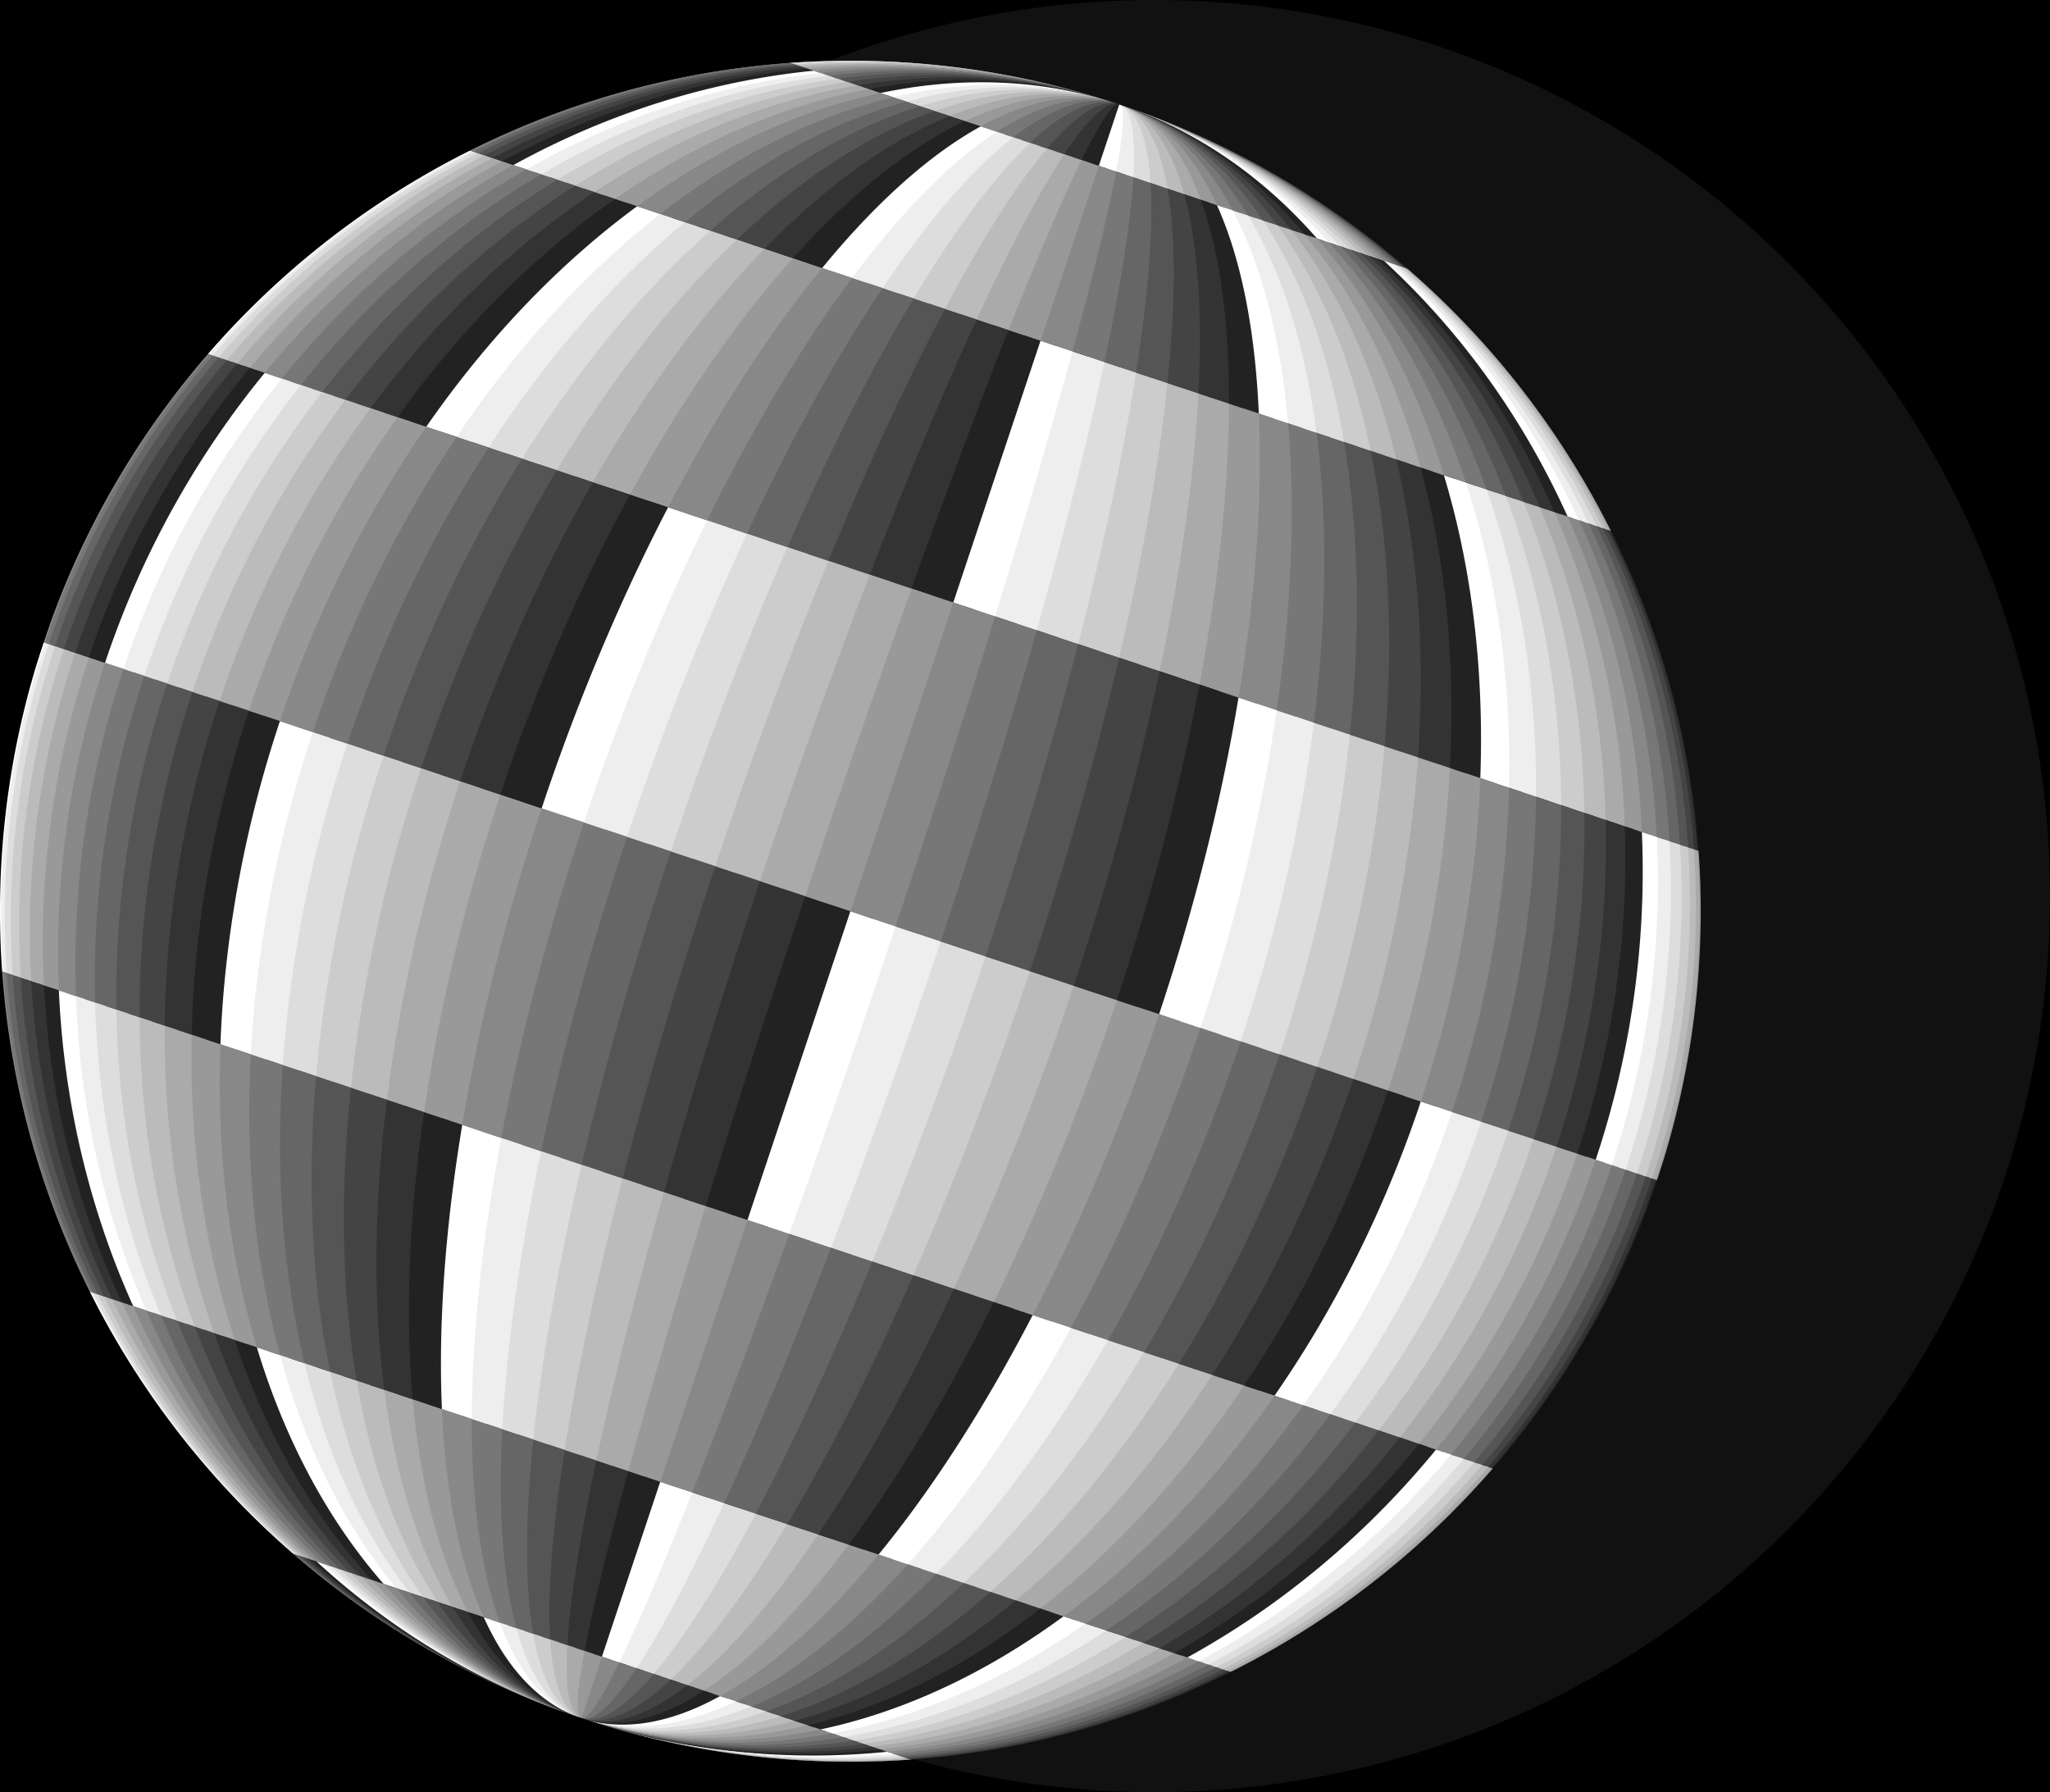 <?xml version="1.0" encoding="UTF-8" standalone="yes"?>
<!DOCTYPE svg PUBLIC "-//W3C//DTD SVG 1.1//EN" "http://www.w3.org/Graphics/SVG/1.1/DTD/svg11.dtd">
<!--
SPDX-FileCopyrightText: 2024 Nico Bendlin <nico@nicode.net>
SPDX-License-Identifier: CC0-1.0
-->
<svg version="1.1" xmlns="http://www.w3.org/2000/svg" xmlns:xlink="http://www.w3.org/1999/xlink" viewBox="0 0 135 118" preserveAspectRatio="xMinYMin" width="135px" height="118px">
  <title>Amiga Boing! ball (color index map)</title>
  <style>
circle, path, rect {
  shape-rendering: geometricPrecision;
}
  </style>
  <defs>
    <path id="l1" d="M 56,0 a 56,56 0,0,0 0,112 A 55.802,56 0,0,1 56,0 z" />
    <path id="l2" d="M 56,0 a 55.912,56 0,0,0 0,112 A 55.45,56 0,0,1 56,0 z" />
    <path id="l3" d="M 56,0 a 55.648,56 0,0,0 0,112 A 54.924,56 0,0,1 56,0 z" />
    <path id="l4" d="M 56,0 a 55.209,56 0,0,0 0,112 A 54.225,56 0,0,1 56,0 z" />
    <path id="l5" d="M 56,0 a 54.596,56 0,0,0 0,112 A 53.355,56 0,0,1 56,0 z" />
    <path id="l6" d="M 56,0 a 53.811,56 0,0,0 0,112 A 52.318,56 0,0,1 56,0 z" />
    <path id="l7" d="M 56,0 a 52.857,56 0,0,0 0,112 A 51.116,56 0,0,1 56,0 z" />
    <path id="l8" d="M 56,0 a 51.737,56 0,0,0 0,112 A 49.753,56 0,0,1 56,0 z" />
    <path id="l9" d="M 56,0 a 50.454,56 0,0,0 0,112 A 48.234,56 0,0,1 56,0 z" />
    <path id="lA" d="M 56,0 a 49.013,56 0,0,0 0,112 A 46.562,56 0,0,1 56,0 z" />
    <path id="lB" d="M 56,0 a 47.417,56 0,0,0 0,112 A 44.745,56 0,0,1 56,0 z" />
    <path id="lC" d="M 56,0 a 45.671,56 0,0,0 0,112 A 42.786,56 0,0,1 56,0 z" />
    <path id="lD" d="M 56,0 a 43.783,56 0,0,0 0,112 A 40.693,56 0,0,1 56,0 z" />
    <path id="lE" d="M 56,0 a 41.756,56 0,0,0 0,112 A 38.472,56 0,0,1 56,0 z" />
    <path id="lF" d="M 56,0 a 39.598,56 0,0,0 0,112 A 36.13,56 0,0,1 56,0 z" />
    <path id="lG" d="M 56,0 a 37.315,56 0,0,0 0,112 A 33.674,56 0,0,1 56,0 z" />
    <path id="lH" d="M 56,0 a 34.915,56 0,0,0 0,112 A 31.112,56 0,0,1 56,0 z" />
    <path id="lI" d="M 56,0 a 32.406,56 0,0,0 0,112 A 28.452,56 0,0,1 56,0 z" />
    <path id="lJ" d="M 56,0 a 29.794,56 0,0,0 0,112 A 25.703,56 0,0,1 56,0 z" />
    <path id="lK" d="M 56,0 a 27.088,56 0,0,0 0,112 A 22.873,56 0,0,1 56,0 z" />
    <path id="lL" d="M 56,0 a 24.297,56 0,0,0 0,112 A 19.971,56 0,0,1 56,0 z" />
    <path id="lM" d="M 56,0 a 21.43,56 0,0,0 0,112 A 17.006,56 0,0,1 56,0 z" />
    <path id="lN" d="M 56,0 a 18.496,56 0,0,0 0,112 A 13.987,56 0,0,1 56,0 z" />
    <path id="lO" d="M 56,0 a 15.503,56 0,0,0 0,112 A 10.925,56 0,0,1 56,0 z" />
    <path id="lP" d="M 56,0 a 12.461,56 0,0,0 0,112 A 7.828,56 0,0,1 56,0 z" />
    <path id="lQ" d="M 56,0 a 9.38,56 0,0,0 0,112 A 4.707,56 0,0,1 56,0 z" />
    <path id="lR" d="M 56,0 a 6.27,56 0,0,0 0,112 A 1.571,56 0,0,1 56,0 z" />
    <path id="lS" d="M 56,0 a 3.14,56 0,0,0 0,112 A .785,56 0 0 0 56,0 z" />
    <path id="rS" d="M 56,0 v                               112 A 3.14,56 0 0 0 56,0 z" />
    <path id="rR" d="M 56,0 a 1.571,56 0,0,1 0,112 A 6.27,56 0,0,0 56,0 z" />
    <path id="rQ" d="M 56,0 a 4.707,56 0,0,1 0,112 A 9.38,56 0,0,0 56,0 z" />
    <path id="rP" d="M 56,0 a 7.828,56 0,0,1 0,112 A 12.461,56 0,0,0 56,0 z" />
    <path id="rO" d="M 56,0 a 10.925,56 0,0,1 0,112 A 15.503,56 0,0,0 56,0 z" />
    <path id="rN" d="M 56,0 a 13.987,56 0,0,1 0,112 A 18.496,56 0,0,0 56,0 z" />
    <path id="rM" d="M 56,0 a 17.006,56 0,0,1 0,112 A 21.43,56 0,0,0 56,0 z" />
    <path id="rL" d="M 56,0 a 19.971,56 0,0,1 0,112 A 24.297,56 0,0,0 56,0 z" />
    <path id="rK" d="M 56,0 a 22.873,56 0,0,1 0,112 A 27.088,56 0,0,0 56,0 z" />
    <path id="rJ" d="M 56,0 a 25.703,56 0,0,1 0,112 A 29.794,56 0,0,0 56,0 z" />
    <path id="rI" d="M 56,0 a 28.452,56 0,0,1 0,112 A 32.406,56 0,0,0 56,0 z" />
    <path id="rH" d="M 56,0 a 31.112,56 0,0,1 0,112 A 34.915,56 0,0,0 56,0 z" />
    <path id="rG" d="M 56,0 a 33.674,56 0,0,1 0,112 A 37.315,56 0,0,0 56,0 z" />
    <path id="rF" d="M 56,0 a 36.13,56 0,0,1 0,112 A 39.598,56 0,0,0 56,0 z" />
    <path id="rE" d="M 56,0 a 38.472,56 0,0,1 0,112 A 41.756,56 0,0,0 56,0 z" />
    <path id="rD" d="M 56,0 a 40.693,56 0,0,1 0,112 A 43.783,56 0,0,0 56,0 z" />
    <path id="rC" d="M 56,0 a 42.786,56 0,0,1 0,112 A 45.671,56 0,0,0 56,0 z" />
    <path id="rB" d="M 56,0 a 44.745,56 0,0,1 0,112 A 47.417,56 0,0,0 56,0 z" />
    <path id="rA" d="M 56,0 a 46.562,56 0,0,1 0,112 A 49.013,56 0,0,0 56,0 z" />
    <path id="r9" d="M 56,0 a 48.234,56 0,0,1 0,112 A 50.454,56 0,0,0 56,0 z" />
    <path id="r8" d="M 56,0 a 49.753,56 0,0,1 0,112 A 51.737,56 0,0,0 56,0 z" />
    <path id="r7" d="M 56,0 a 51.116,56 0,0,1 0,112 A 52.857,56 0,0,0 56,0 z" />
    <path id="r6" d="M 56,0 a 52.318,56 0,0,1 0,112 A 53.811,56 0,0,0 56,0 z" />
    <path id="r5" d="M 56,0 a 53.355,56 0,0,1 0,112 A 54.596,56 0,0,0 56,0 z" />
    <path id="r4" d="M 56,0 a 54.225,56 0,0,1 0,112 A 55.209,56 0,0,0 56,0 z" />
    <path id="r3" d="M 56,0 a 54.924,56 0,0,1 0,112 A 55.648,56 0,0,0 56,0 z" />
    <path id="r2" d="M 56,0 a 55.45,56 0,0,1 0,112 A 55.912,56 0,0,0 56,0 z" />
    <path id="r1" d="M 56,0 a 55.802,56 0,0,1 0,112 A 56,56 0,0,0 56,0 z" />
    <clipPath id="co">
      <path d="M 0,0 H 112 V 4.263 H 0 z"/>
      <path d="M 0,16.402 H 112 V 34.57 H 0 z"/>
      <path d="M 0,56 H 112 V 77.43 H 0 z"/>
      <path d="M 0,95.598 H 112 V 107.737 H 0 z"/>
    </clipPath>
    <clipPath id="ce">
      <path d="M 0,4.263 H 112 V 16.402 H 0 z"/>
      <path d="M 0,34.57 H 112 V 56 H 0 z"/>
      <path d="M 0,77.43 H 112 V 95.598 H 0 z"/>
      <path d="M 0,107.737 H 112 V 112 H 0 z"/>
    </clipPath>
  </defs>
  <rect id="background" width="100%" height="100%" fill="#000"/>
  <circle id="shadow" cx="76" cy="59" r="59" fill="#111"/>
  <g id="ball" transform="translate(0 4)">
    <g transform="rotate(18.435 56 56)">
      <use xlink:href="#l1" clip-path="url(#co)" fill="#FFF"/><use xlink:href="#l1" clip-path="url(#ce)" fill="#888"/>
      <use xlink:href="#l2" clip-path="url(#co)" fill="#EEE"/><use xlink:href="#l2" clip-path="url(#ce)" fill="#777"/>
      <use xlink:href="#l3" clip-path="url(#co)" fill="#DDD"/><use xlink:href="#l3" clip-path="url(#ce)" fill="#666"/>
      <use xlink:href="#l4" clip-path="url(#co)" fill="#CCC"/><use xlink:href="#l4" clip-path="url(#ce)" fill="#555"/>
      <use xlink:href="#l5" clip-path="url(#co)" fill="#BBB"/><use xlink:href="#l5" clip-path="url(#ce)" fill="#444"/>
      <use xlink:href="#l6" clip-path="url(#co)" fill="#AAA"/><use xlink:href="#l6" clip-path="url(#ce)" fill="#333"/>
      <use xlink:href="#l7" clip-path="url(#co)" fill="#999"/><use xlink:href="#l7" clip-path="url(#ce)" fill="#222"/>
      <use xlink:href="#l8" clip-path="url(#co)" fill="#888"/><use xlink:href="#l8" clip-path="url(#ce)" fill="#FFF"/>
      <use xlink:href="#l9" clip-path="url(#co)" fill="#777"/><use xlink:href="#l9" clip-path="url(#ce)" fill="#EEE"/>
      <use xlink:href="#lA" clip-path="url(#co)" fill="#666"/><use xlink:href="#lA" clip-path="url(#ce)" fill="#DDD"/>
      <use xlink:href="#lB" clip-path="url(#co)" fill="#555"/><use xlink:href="#lB" clip-path="url(#ce)" fill="#CCC"/>
      <use xlink:href="#lC" clip-path="url(#co)" fill="#444"/><use xlink:href="#lC" clip-path="url(#ce)" fill="#BBB"/>
      <use xlink:href="#lD" clip-path="url(#co)" fill="#333"/><use xlink:href="#lD" clip-path="url(#ce)" fill="#AAA"/>
      <use xlink:href="#lE" clip-path="url(#co)" fill="#222"/><use xlink:href="#lE" clip-path="url(#ce)" fill="#999"/>
      <use xlink:href="#lF" clip-path="url(#co)" fill="#FFF"/><use xlink:href="#lF" clip-path="url(#ce)" fill="#888"/>
      <use xlink:href="#lG" clip-path="url(#co)" fill="#EEE"/><use xlink:href="#lG" clip-path="url(#ce)" fill="#777"/>
      <use xlink:href="#lH" clip-path="url(#co)" fill="#DDD"/><use xlink:href="#lH" clip-path="url(#ce)" fill="#666"/>
      <use xlink:href="#lI" clip-path="url(#co)" fill="#CCC"/><use xlink:href="#lI" clip-path="url(#ce)" fill="#555"/>
      <use xlink:href="#lJ" clip-path="url(#co)" fill="#BBB"/><use xlink:href="#lJ" clip-path="url(#ce)" fill="#444"/>
      <use xlink:href="#lK" clip-path="url(#co)" fill="#AAA"/><use xlink:href="#lK" clip-path="url(#ce)" fill="#333"/>
      <use xlink:href="#lL" clip-path="url(#co)" fill="#999"/><use xlink:href="#lL" clip-path="url(#ce)" fill="#222"/>
      <use xlink:href="#lM" clip-path="url(#co)" fill="#888"/><use xlink:href="#lM" clip-path="url(#ce)" fill="#FFF"/>
      <use xlink:href="#lN" clip-path="url(#co)" fill="#777"/><use xlink:href="#lN" clip-path="url(#ce)" fill="#EEE"/>
      <use xlink:href="#lO" clip-path="url(#co)" fill="#666"/><use xlink:href="#lO" clip-path="url(#ce)" fill="#DDD"/>
      <use xlink:href="#lP" clip-path="url(#co)" fill="#555"/><use xlink:href="#lP" clip-path="url(#ce)" fill="#CCC"/>
      <use xlink:href="#lQ" clip-path="url(#co)" fill="#444"/><use xlink:href="#lQ" clip-path="url(#ce)" fill="#BBB"/>
      <use xlink:href="#lR" clip-path="url(#co)" fill="#333"/><use xlink:href="#lR" clip-path="url(#ce)" fill="#AAA"/>
      <use xlink:href="#lS" clip-path="url(#co)" fill="#222"/><use xlink:href="#lS" clip-path="url(#ce)" fill="#999"/>
      <use xlink:href="#r1" clip-path="url(#co)" fill="#222"/><use xlink:href="#r1" clip-path="url(#ce)" fill="#999"/>
      <use xlink:href="#r2" clip-path="url(#co)" fill="#333"/><use xlink:href="#r2" clip-path="url(#ce)" fill="#AAA"/>
      <use xlink:href="#r3" clip-path="url(#co)" fill="#444"/><use xlink:href="#r3" clip-path="url(#ce)" fill="#BBB"/>
      <use xlink:href="#r4" clip-path="url(#co)" fill="#555"/><use xlink:href="#r4" clip-path="url(#ce)" fill="#CCC"/>
      <use xlink:href="#r5" clip-path="url(#co)" fill="#666"/><use xlink:href="#r5" clip-path="url(#ce)" fill="#DDD"/>
      <use xlink:href="#r6" clip-path="url(#co)" fill="#777"/><use xlink:href="#r6" clip-path="url(#ce)" fill="#EEE"/>
      <use xlink:href="#r7" clip-path="url(#co)" fill="#888"/><use xlink:href="#r7" clip-path="url(#ce)" fill="#FFF"/>
      <use xlink:href="#r8" clip-path="url(#co)" fill="#999"/><use xlink:href="#r8" clip-path="url(#ce)" fill="#222"/>
      <use xlink:href="#r9" clip-path="url(#co)" fill="#AAA"/><use xlink:href="#r9" clip-path="url(#ce)" fill="#333"/>
      <use xlink:href="#rA" clip-path="url(#co)" fill="#BBB"/><use xlink:href="#rA" clip-path="url(#ce)" fill="#444"/>
      <use xlink:href="#rB" clip-path="url(#co)" fill="#CCC"/><use xlink:href="#rB" clip-path="url(#ce)" fill="#555"/>
      <use xlink:href="#rC" clip-path="url(#co)" fill="#DDD"/><use xlink:href="#rC" clip-path="url(#ce)" fill="#666"/>
      <use xlink:href="#rD" clip-path="url(#co)" fill="#EEE"/><use xlink:href="#rD" clip-path="url(#ce)" fill="#777"/>
      <use xlink:href="#rE" clip-path="url(#co)" fill="#FFF"/><use xlink:href="#rE" clip-path="url(#ce)" fill="#888"/>
      <use xlink:href="#rF" clip-path="url(#co)" fill="#222"/><use xlink:href="#rF" clip-path="url(#ce)" fill="#999"/>
      <use xlink:href="#rG" clip-path="url(#co)" fill="#333"/><use xlink:href="#rG" clip-path="url(#ce)" fill="#AAA"/>
      <use xlink:href="#rH" clip-path="url(#co)" fill="#444"/><use xlink:href="#rH" clip-path="url(#ce)" fill="#BBB"/>
      <use xlink:href="#rI" clip-path="url(#co)" fill="#555"/><use xlink:href="#rI" clip-path="url(#ce)" fill="#CCC"/>
      <use xlink:href="#rJ" clip-path="url(#co)" fill="#666"/><use xlink:href="#rJ" clip-path="url(#ce)" fill="#DDD"/>
      <use xlink:href="#rK" clip-path="url(#co)" fill="#777"/><use xlink:href="#rK" clip-path="url(#ce)" fill="#EEE"/>
      <use xlink:href="#rL" clip-path="url(#co)" fill="#888"/><use xlink:href="#rL" clip-path="url(#ce)" fill="#FFF"/>
      <use xlink:href="#rM" clip-path="url(#co)" fill="#999"/><use xlink:href="#rM" clip-path="url(#ce)" fill="#222"/>
      <use xlink:href="#rN" clip-path="url(#co)" fill="#AAA"/><use xlink:href="#rN" clip-path="url(#ce)" fill="#333"/>
      <use xlink:href="#rO" clip-path="url(#co)" fill="#BBB"/><use xlink:href="#rO" clip-path="url(#ce)" fill="#444"/>
      <use xlink:href="#rP" clip-path="url(#co)" fill="#CCC"/><use xlink:href="#rP" clip-path="url(#ce)" fill="#555"/>
      <use xlink:href="#rQ" clip-path="url(#co)" fill="#DDD"/><use xlink:href="#rQ" clip-path="url(#ce)" fill="#666"/>
      <use xlink:href="#rR" clip-path="url(#co)" fill="#EEE"/><use xlink:href="#rR" clip-path="url(#ce)" fill="#777"/>
      <use xlink:href="#rS" clip-path="url(#co)" fill="#FFF"/><use xlink:href="#rS" clip-path="url(#ce)" fill="#888"/>
    </g>
  </g>
</svg>
